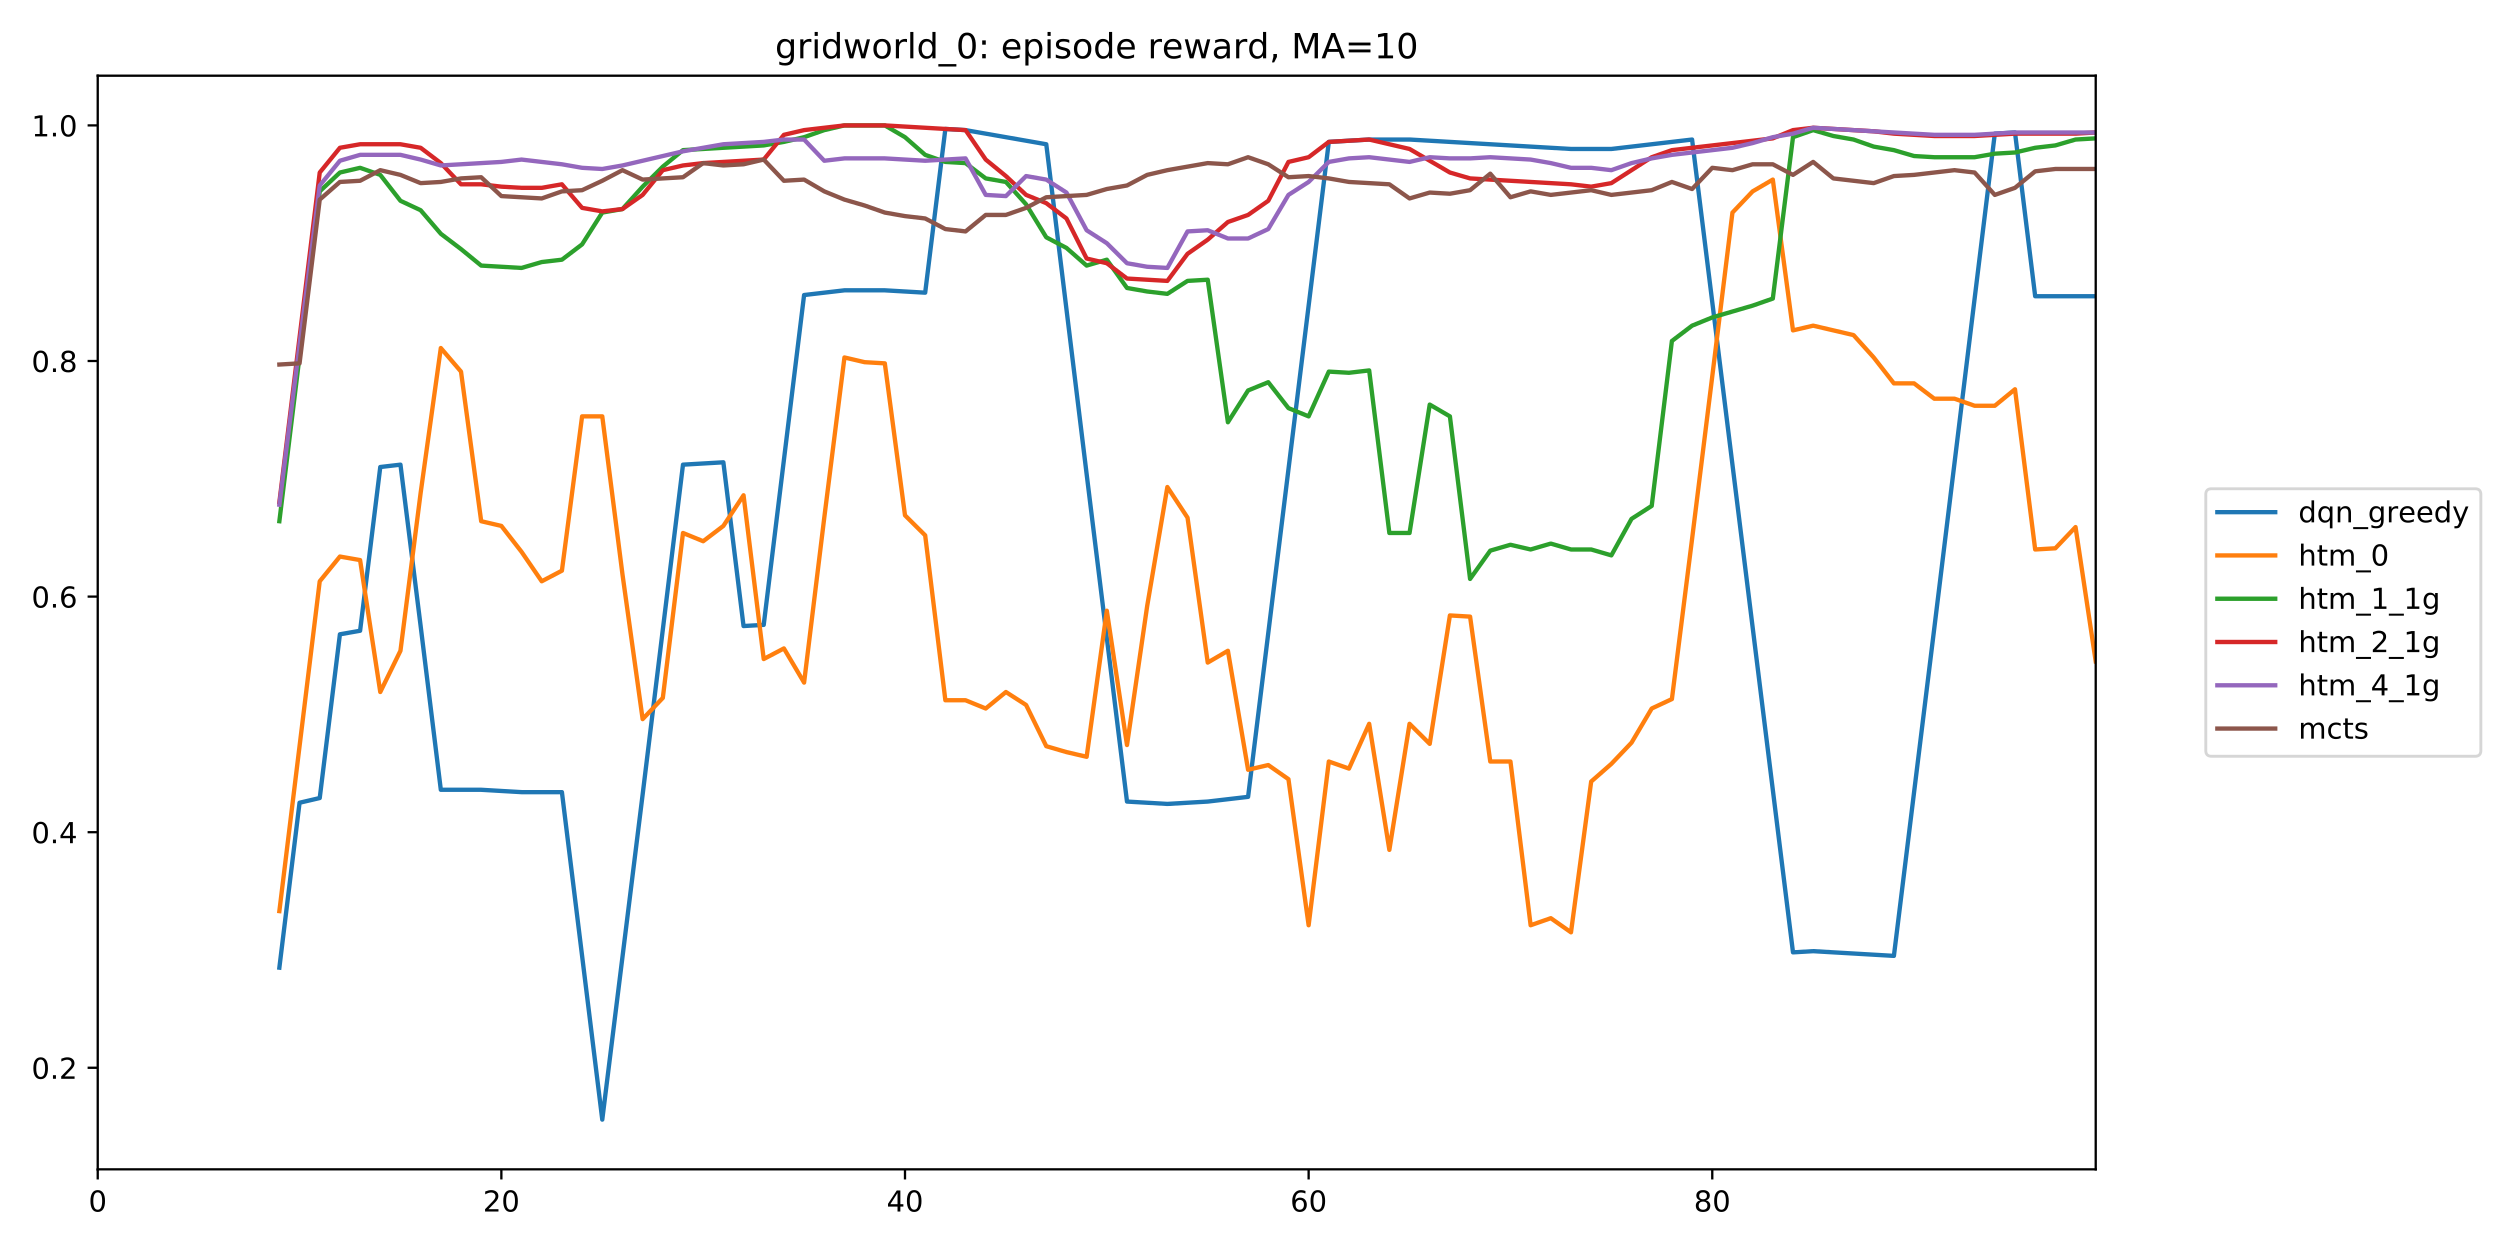 <?xml version="1.0" encoding="utf-8" standalone="no"?>
<!DOCTYPE svg PUBLIC "-//W3C//DTD SVG 1.1//EN"
  "http://www.w3.org/Graphics/SVG/1.1/DTD/svg11.dtd">
<!-- Created with matplotlib (https://matplotlib.org/) -->
<svg height="432pt" version="1.1" viewBox="0 0 864 432" width="864pt" xmlns="http://www.w3.org/2000/svg" xmlns:xlink="http://www.w3.org/1999/xlink">
 <defs>
  <style type="text/css">
*{stroke-linecap:butt;stroke-linejoin:round;}
  </style>
 </defs>
 <g id="figure_1">
  <g id="patch_1">
   <path d="M 0 432 
L 864 432 
L 864 0 
L 0 0 
z
" style="fill:#ffffff;"/>
  </g>
  <g id="axes_1">
   <g id="patch_2">
    <path d="M 33.775 404.12 
L 724.28 404.12 
L 724.28 26.16 
L 33.775 26.16 
z
" style="fill:#ffffff;"/>
   </g>
   <g id="matplotlib.axis_1">
    <g id="xtick_1">
     <g id="line2d_1">
      <defs>
       <path d="M 0 0 
L 0 3.5 
" id="maecb59f9ba" style="stroke:#000000;stroke-width:0.8;"/>
      </defs>
      <g>
       <use style="stroke:#000000;stroke-width:0.8;" x="33.775" xlink:href="#maecb59f9ba" y="404.12"/>
      </g>
     </g>
     <g id="text_1">
      <!-- 0 -->
      <defs>
       <path d="M 31.781 66.406 
Q 24.172 66.406 20.328 58.906 
Q 16.5 51.422 16.5 36.375 
Q 16.5 21.391 20.328 13.891 
Q 24.172 6.391 31.781 6.391 
Q 39.453 6.391 43.281 13.891 
Q 47.125 21.391 47.125 36.375 
Q 47.125 51.422 43.281 58.906 
Q 39.453 66.406 31.781 66.406 
z
M 31.781 74.219 
Q 44.047 74.219 50.516 64.516 
Q 56.984 54.828 56.984 36.375 
Q 56.984 17.969 50.516 8.266 
Q 44.047 -1.422 31.781 -1.422 
Q 19.531 -1.422 13.062 8.266 
Q 6.594 17.969 6.594 36.375 
Q 6.594 54.828 13.062 64.516 
Q 19.531 74.219 31.781 74.219 
z
" id="DejaVuSans-48"/>
      </defs>
      <g transform="translate(30.594 418.718)scale(0.1 -0.1)">
       <use xlink:href="#DejaVuSans-48"/>
      </g>
     </g>
    </g>
    <g id="xtick_2">
     <g id="line2d_2">
      <g>
       <use style="stroke:#000000;stroke-width:0.8;" x="173.271" xlink:href="#maecb59f9ba" y="404.12"/>
      </g>
     </g>
     <g id="text_2">
      <!-- 20 -->
      <defs>
       <path d="M 19.188 8.297 
L 53.609 8.297 
L 53.609 0 
L 7.328 0 
L 7.328 8.297 
Q 12.938 14.109 22.625 23.891 
Q 32.328 33.688 34.812 36.531 
Q 39.547 41.844 41.422 45.531 
Q 43.312 49.219 43.312 52.781 
Q 43.312 58.594 39.234 62.25 
Q 35.156 65.922 28.609 65.922 
Q 23.969 65.922 18.812 64.312 
Q 13.672 62.703 7.812 59.422 
L 7.812 69.391 
Q 13.766 71.781 18.938 73 
Q 24.125 74.219 28.422 74.219 
Q 39.75 74.219 46.484 68.547 
Q 53.219 62.891 53.219 53.422 
Q 53.219 48.922 51.531 44.891 
Q 49.859 40.875 45.406 35.406 
Q 44.188 33.984 37.641 27.219 
Q 31.109 20.453 19.188 8.297 
z
" id="DejaVuSans-50"/>
      </defs>
      <g transform="translate(166.908 418.718)scale(0.1 -0.1)">
       <use xlink:href="#DejaVuSans-50"/>
       <use x="63.623" xlink:href="#DejaVuSans-48"/>
      </g>
     </g>
    </g>
    <g id="xtick_3">
     <g id="line2d_3">
      <g>
       <use style="stroke:#000000;stroke-width:0.8;" x="312.767" xlink:href="#maecb59f9ba" y="404.12"/>
      </g>
     </g>
     <g id="text_3">
      <!-- 40 -->
      <defs>
       <path d="M 37.797 64.312 
L 12.891 25.391 
L 37.797 25.391 
z
M 35.203 72.906 
L 47.609 72.906 
L 47.609 25.391 
L 58.016 25.391 
L 58.016 17.188 
L 47.609 17.188 
L 47.609 0 
L 37.797 0 
L 37.797 17.188 
L 4.891 17.188 
L 4.891 26.703 
z
" id="DejaVuSans-52"/>
      </defs>
      <g transform="translate(306.404 418.718)scale(0.1 -0.1)">
       <use xlink:href="#DejaVuSans-52"/>
       <use x="63.623" xlink:href="#DejaVuSans-48"/>
      </g>
     </g>
    </g>
    <g id="xtick_4">
     <g id="line2d_4">
      <g>
       <use style="stroke:#000000;stroke-width:0.8;" x="452.263" xlink:href="#maecb59f9ba" y="404.12"/>
      </g>
     </g>
     <g id="text_4">
      <!-- 60 -->
      <defs>
       <path d="M 33.016 40.375 
Q 26.375 40.375 22.484 35.828 
Q 18.609 31.297 18.609 23.391 
Q 18.609 15.531 22.484 10.953 
Q 26.375 6.391 33.016 6.391 
Q 39.656 6.391 43.531 10.953 
Q 47.406 15.531 47.406 23.391 
Q 47.406 31.297 43.531 35.828 
Q 39.656 40.375 33.016 40.375 
z
M 52.594 71.297 
L 52.594 62.312 
Q 48.875 64.062 45.094 64.984 
Q 41.312 65.922 37.594 65.922 
Q 27.828 65.922 22.672 59.328 
Q 17.531 52.734 16.797 39.406 
Q 19.672 43.656 24.016 45.922 
Q 28.375 48.188 33.594 48.188 
Q 44.578 48.188 50.953 41.516 
Q 57.328 34.859 57.328 23.391 
Q 57.328 12.156 50.688 5.359 
Q 44.047 -1.422 33.016 -1.422 
Q 20.359 -1.422 13.672 8.266 
Q 6.984 17.969 6.984 36.375 
Q 6.984 53.656 15.188 63.938 
Q 23.391 74.219 37.203 74.219 
Q 40.922 74.219 44.703 73.484 
Q 48.484 72.75 52.594 71.297 
z
" id="DejaVuSans-54"/>
      </defs>
      <g transform="translate(445.9 418.718)scale(0.1 -0.1)">
       <use xlink:href="#DejaVuSans-54"/>
       <use x="63.623" xlink:href="#DejaVuSans-48"/>
      </g>
     </g>
    </g>
    <g id="xtick_5">
     <g id="line2d_5">
      <g>
       <use style="stroke:#000000;stroke-width:0.8;" x="591.759" xlink:href="#maecb59f9ba" y="404.12"/>
      </g>
     </g>
     <g id="text_5">
      <!-- 80 -->
      <defs>
       <path d="M 31.781 34.625 
Q 24.75 34.625 20.719 30.859 
Q 16.703 27.094 16.703 20.516 
Q 16.703 13.922 20.719 10.156 
Q 24.75 6.391 31.781 6.391 
Q 38.812 6.391 42.859 10.172 
Q 46.922 13.969 46.922 20.516 
Q 46.922 27.094 42.891 30.859 
Q 38.875 34.625 31.781 34.625 
z
M 21.922 38.812 
Q 15.578 40.375 12.031 44.719 
Q 8.5 49.078 8.5 55.328 
Q 8.5 64.062 14.719 69.141 
Q 20.953 74.219 31.781 74.219 
Q 42.672 74.219 48.875 69.141 
Q 55.078 64.062 55.078 55.328 
Q 55.078 49.078 51.531 44.719 
Q 48 40.375 41.703 38.812 
Q 48.828 37.156 52.797 32.312 
Q 56.781 27.484 56.781 20.516 
Q 56.781 9.906 50.312 4.234 
Q 43.844 -1.422 31.781 -1.422 
Q 19.734 -1.422 13.25 4.234 
Q 6.781 9.906 6.781 20.516 
Q 6.781 27.484 10.781 32.312 
Q 14.797 37.156 21.922 38.812 
z
M 18.312 54.391 
Q 18.312 48.734 21.844 45.562 
Q 25.391 42.391 31.781 42.391 
Q 38.141 42.391 41.719 45.562 
Q 45.312 48.734 45.312 54.391 
Q 45.312 60.062 41.719 63.234 
Q 38.141 66.406 31.781 66.406 
Q 25.391 66.406 21.844 63.234 
Q 18.312 60.062 18.312 54.391 
z
" id="DejaVuSans-56"/>
      </defs>
      <g transform="translate(585.396 418.718)scale(0.1 -0.1)">
       <use xlink:href="#DejaVuSans-56"/>
       <use x="63.623" xlink:href="#DejaVuSans-48"/>
      </g>
     </g>
    </g>
   </g>
   <g id="matplotlib.axis_2">
    <g id="ytick_1">
     <g id="line2d_6">
      <defs>
       <path d="M 0 0 
L -3.5 0 
" id="m6cb4c141c5" style="stroke:#000000;stroke-width:0.8;"/>
      </defs>
      <g>
       <use style="stroke:#000000;stroke-width:0.8;" x="33.775" xlink:href="#m6cb4c141c5" y="369.027"/>
      </g>
     </g>
     <g id="text_6">
      <!-- 0.2 -->
      <defs>
       <path d="M 10.688 12.406 
L 21 12.406 
L 21 0 
L 10.688 0 
z
" id="DejaVuSans-46"/>
      </defs>
      <g transform="translate(10.872 372.826)scale(0.1 -0.1)">
       <use xlink:href="#DejaVuSans-48"/>
       <use x="63.623" xlink:href="#DejaVuSans-46"/>
       <use x="95.41" xlink:href="#DejaVuSans-50"/>
      </g>
     </g>
    </g>
    <g id="ytick_2">
     <g id="line2d_7">
      <g>
       <use style="stroke:#000000;stroke-width:0.8;" x="33.775" xlink:href="#m6cb4c141c5" y="287.605"/>
      </g>
     </g>
     <g id="text_7">
      <!-- 0.4 -->
      <g transform="translate(10.872 291.405)scale(0.1 -0.1)">
       <use xlink:href="#DejaVuSans-48"/>
       <use x="63.623" xlink:href="#DejaVuSans-46"/>
       <use x="95.41" xlink:href="#DejaVuSans-52"/>
      </g>
     </g>
    </g>
    <g id="ytick_3">
     <g id="line2d_8">
      <g>
       <use style="stroke:#000000;stroke-width:0.8;" x="33.775" xlink:href="#m6cb4c141c5" y="206.184"/>
      </g>
     </g>
     <g id="text_8">
      <!-- 0.6 -->
      <g transform="translate(10.872 209.983)scale(0.1 -0.1)">
       <use xlink:href="#DejaVuSans-48"/>
       <use x="63.623" xlink:href="#DejaVuSans-46"/>
       <use x="95.41" xlink:href="#DejaVuSans-54"/>
      </g>
     </g>
    </g>
    <g id="ytick_4">
     <g id="line2d_9">
      <g>
       <use style="stroke:#000000;stroke-width:0.8;" x="33.775" xlink:href="#m6cb4c141c5" y="124.762"/>
      </g>
     </g>
     <g id="text_9">
      <!-- 0.8 -->
      <g transform="translate(10.872 128.561)scale(0.1 -0.1)">
       <use xlink:href="#DejaVuSans-48"/>
       <use x="63.623" xlink:href="#DejaVuSans-46"/>
       <use x="95.41" xlink:href="#DejaVuSans-56"/>
      </g>
     </g>
    </g>
    <g id="ytick_5">
     <g id="line2d_10">
      <g>
       <use style="stroke:#000000;stroke-width:0.8;" x="33.775" xlink:href="#m6cb4c141c5" y="43.34"/>
      </g>
     </g>
     <g id="text_10">
      <!-- 1.0 -->
      <defs>
       <path d="M 12.406 8.297 
L 28.516 8.297 
L 28.516 63.922 
L 10.984 60.406 
L 10.984 69.391 
L 28.422 72.906 
L 38.281 72.906 
L 38.281 8.297 
L 54.391 8.297 
L 54.391 0 
L 12.406 0 
z
" id="DejaVuSans-49"/>
      </defs>
      <g transform="translate(10.872 47.139)scale(0.1 -0.1)">
       <use xlink:href="#DejaVuSans-49"/>
       <use x="63.623" xlink:href="#DejaVuSans-46"/>
       <use x="95.41" xlink:href="#DejaVuSans-48"/>
      </g>
     </g>
    </g>
   </g>
   <g id="line2d_11">
    <path clip-path="url(#p62fd1a8f74)" d="M 96.548 334.423 
L 103.523 277.428 
L 110.498 275.799 
L 117.473 219.211 
L 124.447 217.99 
L 131.422 161.402 
L 138.397 160.587 
L 145.372 216.361 
L 152.347 272.949 
L 159.321 272.949 
L 166.296 272.949 
L 173.271 273.357 
L 180.246 273.764 
L 187.221 273.764 
L 194.195 273.764 
L 201.17 330.352 
L 208.145 386.94 
L 215.12 330.759 
L 222.095 274.578 
L 229.069 217.583 
L 236.044 160.587 
L 243.019 160.18 
L 249.994 159.773 
L 256.969 216.361 
L 263.943 215.954 
L 270.918 158.959 
L 277.893 101.964 
L 284.868 101.149 
L 291.843 100.335 
L 298.817 100.335 
L 305.792 100.335 
L 312.767 100.742 
L 319.742 101.149 
L 326.717 44.561 
L 333.691 44.968 
L 340.666 46.19 
L 347.641 47.411 
L 354.616 48.632 
L 361.591 49.854 
L 368.565 106.849 
L 375.54 163.844 
L 382.515 220.432 
L 389.49 277.021 
L 396.464 277.428 
L 403.439 277.835 
L 410.414 277.428 
L 417.389 277.021 
L 424.364 276.206 
L 431.338 275.392 
L 438.313 218.804 
L 445.288 162.216 
L 452.263 105.628 
L 459.238 49.04 
L 466.212 48.632 
L 473.187 48.225 
L 480.162 48.225 
L 487.137 48.225 
L 494.112 48.632 
L 501.086 49.04 
L 508.061 49.447 
L 515.036 49.854 
L 522.011 50.261 
L 528.986 50.668 
L 535.96 51.075 
L 542.935 51.482 
L 549.91 51.482 
L 556.885 51.482 
L 563.86 50.668 
L 570.834 49.854 
L 577.809 49.04 
L 584.784 48.225 
L 591.759 104.406 
L 598.734 160.587 
L 605.708 216.768 
L 612.683 272.949 
L 619.658 329.131 
L 626.633 328.723 
L 633.608 329.131 
L 640.582 329.538 
L 647.557 329.945 
L 654.532 330.352 
L 661.507 273.764 
L 668.482 217.176 
L 675.456 160.18 
L 682.431 103.185 
L 689.406 46.19 
L 696.381 45.783 
L 703.356 102.371 
L 710.33 102.371 
L 717.305 102.371 
L 724.28 102.371 
" style="fill:none;stroke:#1f77b4;stroke-linecap:square;stroke-width:1.5;"/>
   </g>
   <g id="line2d_12">
    <path clip-path="url(#p62fd1a8f74)" d="M 96.548 314.882 
L 103.523 257.886 
L 110.498 200.891 
L 117.473 192.342 
L 124.447 193.563 
L 131.422 239.159 
L 138.397 224.911 
L 145.372 170.358 
L 152.347 120.284 
L 159.321 128.426 
L 166.296 180.129 
L 173.271 181.757 
L 180.246 190.713 
L 187.221 200.891 
L 194.195 197.227 
L 201.17 143.896 
L 208.145 143.896 
L 215.12 198.449 
L 222.095 248.523 
L 229.069 241.195 
L 236.044 184.2 
L 243.019 187.049 
L 249.994 181.757 
L 256.969 171.172 
L 263.943 227.76 
L 270.918 224.096 
L 277.893 235.903 
L 284.868 178.907 
L 291.843 123.54 
L 298.817 125.169 
L 305.792 125.576 
L 312.767 178.093 
L 319.742 185.014 
L 326.717 242.009 
L 333.691 242.009 
L 340.666 244.859 
L 347.641 239.159 
L 354.616 243.638 
L 361.591 257.886 
L 368.565 259.922 
L 375.54 261.55 
L 382.515 211.069 
L 389.49 257.479 
L 396.464 209.44 
L 403.439 168.322 
L 410.414 178.907 
L 417.389 228.982 
L 424.364 224.911 
L 431.338 266.029 
L 438.313 264.4 
L 445.288 269.285 
L 452.263 319.767 
L 459.238 263.179 
L 466.212 265.622 
L 473.187 250.151 
L 480.162 293.712 
L 487.137 250.151 
L 494.112 257.072 
L 501.086 212.697 
L 508.061 213.104 
L 515.036 263.179 
L 522.011 263.179 
L 528.986 319.767 
L 535.96 317.324 
L 542.935 322.21 
L 549.91 270.1 
L 556.885 263.993 
L 563.86 256.665 
L 570.834 244.859 
L 577.809 241.602 
L 584.784 186.235 
L 591.759 130.054 
L 598.734 73.466 
L 605.708 66.138 
L 612.683 62.067 
L 619.658 114.177 
L 626.633 112.549 
L 633.608 114.177 
L 640.582 115.805 
L 647.557 123.54 
L 654.532 132.497 
L 661.507 132.497 
L 668.482 137.789 
L 675.456 137.789 
L 682.431 140.232 
L 689.406 140.232 
L 696.381 134.532 
L 703.356 189.899 
L 710.33 189.492 
L 717.305 182.164 
L 724.28 228.575 
" style="fill:none;stroke:#ff7f0e;stroke-linecap:square;stroke-width:1.5;"/>
   </g>
   <g id="line2d_13">
    <path clip-path="url(#p62fd1a8f74)" d="M 96.548 180.129 
L 103.523 123.133 
L 110.498 66.138 
L 117.473 59.624 
L 124.447 57.996 
L 131.422 60.439 
L 138.397 69.395 
L 145.372 72.652 
L 152.347 80.794 
L 159.321 86.086 
L 166.296 91.786 
L 173.271 92.193 
L 180.246 92.6 
L 187.221 90.565 
L 194.195 89.75 
L 201.17 84.458 
L 208.145 73.466 
L 215.12 72.245 
L 222.095 64.51 
L 229.069 57.589 
L 236.044 51.889 
L 243.019 51.482 
L 249.994 51.075 
L 256.969 50.668 
L 263.943 50.261 
L 270.918 49.04 
L 277.893 47.411 
L 284.868 44.968 
L 291.843 43.34 
L 298.817 43.34 
L 305.792 43.34 
L 312.767 47.411 
L 319.742 53.518 
L 326.717 55.96 
L 333.691 56.367 
L 340.666 61.66 
L 347.641 62.881 
L 354.616 70.616 
L 361.591 82.015 
L 368.565 85.679 
L 375.54 91.786 
L 382.515 89.75 
L 389.49 99.521 
L 396.464 100.742 
L 403.439 101.557 
L 410.414 97.078 
L 417.389 96.671 
L 424.364 145.931 
L 431.338 134.94 
L 438.313 132.09 
L 445.288 141.046 
L 452.263 143.896 
L 459.238 128.426 
L 466.212 128.833 
L 473.187 128.019 
L 480.162 184.2 
L 487.137 184.2 
L 494.112 139.825 
L 501.086 143.896 
L 508.061 200.077 
L 515.036 190.306 
L 522.011 188.271 
L 528.986 189.899 
L 535.96 187.864 
L 542.935 189.899 
L 549.91 189.899 
L 556.885 191.935 
L 563.86 179.314 
L 570.834 174.836 
L 577.809 117.841 
L 584.784 112.549 
L 591.759 109.699 
L 598.734 107.663 
L 605.708 105.628 
L 612.683 103.185 
L 619.658 47.411 
L 626.633 44.968 
L 633.608 47.004 
L 640.582 48.225 
L 647.557 50.668 
L 654.532 51.889 
L 661.507 53.925 
L 668.482 54.332 
L 675.456 54.332 
L 682.431 54.332 
L 689.406 53.111 
L 696.381 52.704 
L 703.356 51.075 
L 710.33 50.261 
L 717.305 48.225 
L 724.28 47.818 
" style="fill:none;stroke:#2ca02c;stroke-linecap:square;stroke-width:1.5;"/>
   </g>
   <g id="line2d_14">
    <path clip-path="url(#p62fd1a8f74)" d="M 96.548 173.615 
L 103.523 116.62 
L 110.498 59.624 
L 117.473 51.075 
L 124.447 49.854 
L 131.422 49.854 
L 138.397 49.854 
L 145.372 51.075 
L 152.347 56.367 
L 159.321 63.695 
L 166.296 63.695 
L 173.271 64.51 
L 180.246 64.917 
L 187.221 64.917 
L 194.195 63.695 
L 201.17 71.838 
L 208.145 73.059 
L 215.12 72.245 
L 222.095 67.359 
L 229.069 58.81 
L 236.044 57.182 
L 243.019 56.367 
L 249.994 55.96 
L 256.969 55.553 
L 263.943 55.146 
L 270.918 46.597 
L 277.893 44.968 
L 284.868 44.154 
L 291.843 43.34 
L 298.817 43.34 
L 305.792 43.34 
L 312.767 43.747 
L 319.742 44.154 
L 326.717 44.561 
L 333.691 44.968 
L 340.666 55.146 
L 347.641 60.846 
L 354.616 67.359 
L 361.591 70.209 
L 368.565 75.502 
L 375.54 89.343 
L 382.515 90.972 
L 389.49 96.264 
L 396.464 96.671 
L 403.439 97.078 
L 410.414 87.715 
L 417.389 82.83 
L 424.364 76.723 
L 431.338 74.28 
L 438.313 69.395 
L 445.288 55.96 
L 452.263 54.332 
L 459.238 49.04 
L 466.212 48.632 
L 473.187 48.225 
L 480.162 49.854 
L 487.137 51.482 
L 494.112 55.553 
L 501.086 59.624 
L 508.061 61.66 
L 515.036 62.067 
L 522.011 62.474 
L 528.986 62.881 
L 535.96 63.288 
L 542.935 63.695 
L 549.91 64.51 
L 556.885 63.288 
L 563.86 58.81 
L 570.834 54.332 
L 577.809 51.889 
L 584.784 51.075 
L 591.759 50.261 
L 598.734 49.447 
L 605.708 48.632 
L 612.683 47.818 
L 619.658 44.968 
L 626.633 44.154 
L 633.608 44.561 
L 640.582 44.968 
L 647.557 45.376 
L 654.532 46.19 
L 661.507 46.597 
L 668.482 47.004 
L 675.456 47.004 
L 682.431 47.004 
L 689.406 46.597 
L 696.381 46.19 
L 703.356 46.19 
L 710.33 46.19 
L 717.305 46.19 
L 724.28 45.783 
" style="fill:none;stroke:#d62728;stroke-linecap:square;stroke-width:1.5;"/>
   </g>
   <g id="line2d_15">
    <path clip-path="url(#p62fd1a8f74)" d="M 96.548 174.429 
L 103.523 119.062 
L 110.498 64.103 
L 117.473 55.553 
L 124.447 53.518 
L 131.422 53.518 
L 138.397 53.518 
L 145.372 55.146 
L 152.347 57.182 
L 159.321 56.775 
L 166.296 56.367 
L 173.271 55.96 
L 180.246 55.146 
L 187.221 55.96 
L 194.195 56.775 
L 201.17 57.996 
L 208.145 58.403 
L 215.12 57.182 
L 222.095 55.553 
L 229.069 53.925 
L 236.044 52.296 
L 243.019 51.075 
L 249.994 49.854 
L 256.969 49.447 
L 263.943 49.04 
L 270.918 48.225 
L 277.893 48.225 
L 284.868 55.553 
L 291.843 54.739 
L 298.817 54.739 
L 305.792 54.739 
L 312.767 55.146 
L 319.742 55.553 
L 326.717 55.146 
L 333.691 54.739 
L 340.666 67.359 
L 347.641 67.767 
L 354.616 60.846 
L 361.591 62.067 
L 368.565 66.545 
L 375.54 79.573 
L 382.515 84.051 
L 389.49 90.972 
L 396.464 92.193 
L 403.439 92.6 
L 410.414 79.98 
L 417.389 79.573 
L 424.364 82.422 
L 431.338 82.422 
L 438.313 79.166 
L 445.288 67.359 
L 452.263 62.881 
L 459.238 55.96 
L 466.212 54.739 
L 473.187 54.332 
L 480.162 55.146 
L 487.137 55.96 
L 494.112 54.332 
L 501.086 54.739 
L 508.061 54.739 
L 515.036 54.332 
L 522.011 54.739 
L 528.986 55.146 
L 535.96 56.367 
L 542.935 57.996 
L 549.91 57.996 
L 556.885 58.81 
L 563.86 56.367 
L 570.834 54.739 
L 577.809 53.518 
L 584.784 52.704 
L 591.759 51.889 
L 598.734 51.075 
L 605.708 49.447 
L 612.683 47.411 
L 619.658 46.19 
L 626.633 44.154 
L 633.608 44.561 
L 640.582 44.968 
L 647.557 45.376 
L 654.532 45.783 
L 661.507 46.19 
L 668.482 46.597 
L 675.456 46.597 
L 682.431 46.597 
L 689.406 46.19 
L 696.381 45.783 
L 703.356 45.783 
L 710.33 45.783 
L 717.305 45.783 
L 724.28 45.783 
" style="fill:none;stroke:#9467bd;stroke-linecap:square;stroke-width:1.5;"/>
   </g>
   <g id="line2d_16">
    <path clip-path="url(#p62fd1a8f74)" d="M 96.548 125.983 
L 103.523 125.576 
L 110.498 68.988 
L 117.473 62.881 
L 124.447 62.474 
L 131.422 58.81 
L 138.397 60.439 
L 145.372 63.288 
L 152.347 62.881 
L 159.321 61.66 
L 166.296 61.253 
L 173.271 67.767 
L 180.246 68.174 
L 187.221 68.581 
L 194.195 66.138 
L 201.17 65.731 
L 208.145 62.474 
L 215.12 58.81 
L 222.095 62.067 
L 229.069 61.66 
L 236.044 61.253 
L 243.019 56.367 
L 249.994 57.182 
L 256.969 56.775 
L 263.943 55.146 
L 270.918 62.474 
L 277.893 62.067 
L 284.868 66.138 
L 291.843 68.988 
L 298.817 71.023 
L 305.792 73.466 
L 312.767 74.687 
L 319.742 75.502 
L 326.717 79.166 
L 333.691 79.98 
L 340.666 74.28 
L 347.641 74.28 
L 354.616 71.838 
L 361.591 68.174 
L 368.565 67.767 
L 375.54 67.359 
L 382.515 65.324 
L 389.49 64.103 
L 396.464 60.439 
L 403.439 58.81 
L 410.414 57.589 
L 417.389 56.367 
L 424.364 56.775 
L 431.338 54.332 
L 438.313 56.775 
L 445.288 61.253 
L 452.263 60.846 
L 459.238 61.66 
L 466.212 62.881 
L 473.187 63.288 
L 480.162 63.695 
L 487.137 68.581 
L 494.112 66.545 
L 501.086 66.952 
L 508.061 65.731 
L 515.036 60.031 
L 522.011 68.174 
L 528.986 66.138 
L 535.96 67.359 
L 542.935 66.545 
L 549.91 65.731 
L 556.885 67.359 
L 563.86 66.545 
L 570.834 65.731 
L 577.809 62.881 
L 584.784 65.324 
L 591.759 57.996 
L 598.734 58.81 
L 605.708 56.775 
L 612.683 56.775 
L 619.658 60.439 
L 626.633 55.96 
L 633.608 61.66 
L 640.582 62.474 
L 647.557 63.288 
L 654.532 60.846 
L 661.507 60.439 
L 668.482 59.624 
L 675.456 58.81 
L 682.431 59.624 
L 689.406 67.359 
L 696.381 64.917 
L 703.356 59.217 
L 710.33 58.403 
L 717.305 58.403 
L 724.28 58.403 
" style="fill:none;stroke:#8c564b;stroke-linecap:square;stroke-width:1.5;"/>
   </g>
   <g id="patch_3">
    <path d="M 33.775 404.12 
L 33.775 26.16 
" style="fill:none;stroke:#000000;stroke-linecap:square;stroke-linejoin:miter;stroke-width:0.8;"/>
   </g>
   <g id="patch_4">
    <path d="M 724.28 404.12 
L 724.28 26.16 
" style="fill:none;stroke:#000000;stroke-linecap:square;stroke-linejoin:miter;stroke-width:0.8;"/>
   </g>
   <g id="patch_5">
    <path d="M 33.775 404.12 
L 724.28 404.12 
" style="fill:none;stroke:#000000;stroke-linecap:square;stroke-linejoin:miter;stroke-width:0.8;"/>
   </g>
   <g id="patch_6">
    <path d="M 33.775 26.16 
L 724.28 26.16 
" style="fill:none;stroke:#000000;stroke-linecap:square;stroke-linejoin:miter;stroke-width:0.8;"/>
   </g>
   <g id="text_11">
    <!-- gridworld_0: episode reward, MA=10 -->
    <defs>
     <path d="M 45.406 27.984 
Q 45.406 37.75 41.375 43.109 
Q 37.359 48.484 30.078 48.484 
Q 22.859 48.484 18.828 43.109 
Q 14.797 37.75 14.797 27.984 
Q 14.797 18.266 18.828 12.891 
Q 22.859 7.516 30.078 7.516 
Q 37.359 7.516 41.375 12.891 
Q 45.406 18.266 45.406 27.984 
z
M 54.391 6.781 
Q 54.391 -7.172 48.188 -13.984 
Q 42 -20.797 29.203 -20.797 
Q 24.469 -20.797 20.266 -20.094 
Q 16.062 -19.391 12.109 -17.922 
L 12.109 -9.188 
Q 16.062 -11.328 19.922 -12.344 
Q 23.781 -13.375 27.781 -13.375 
Q 36.625 -13.375 41.016 -8.766 
Q 45.406 -4.156 45.406 5.172 
L 45.406 9.625 
Q 42.625 4.781 38.281 2.391 
Q 33.938 0 27.875 0 
Q 17.828 0 11.672 7.656 
Q 5.516 15.328 5.516 27.984 
Q 5.516 40.672 11.672 48.328 
Q 17.828 56 27.875 56 
Q 33.938 56 38.281 53.609 
Q 42.625 51.219 45.406 46.391 
L 45.406 54.688 
L 54.391 54.688 
z
" id="DejaVuSans-103"/>
     <path d="M 41.109 46.297 
Q 39.594 47.172 37.812 47.578 
Q 36.031 48 33.891 48 
Q 26.266 48 22.188 43.047 
Q 18.109 38.094 18.109 28.812 
L 18.109 0 
L 9.078 0 
L 9.078 54.688 
L 18.109 54.688 
L 18.109 46.188 
Q 20.953 51.172 25.484 53.578 
Q 30.031 56 36.531 56 
Q 37.453 56 38.578 55.875 
Q 39.703 55.766 41.062 55.516 
z
" id="DejaVuSans-114"/>
     <path d="M 9.422 54.688 
L 18.406 54.688 
L 18.406 0 
L 9.422 0 
z
M 9.422 75.984 
L 18.406 75.984 
L 18.406 64.594 
L 9.422 64.594 
z
" id="DejaVuSans-105"/>
     <path d="M 45.406 46.391 
L 45.406 75.984 
L 54.391 75.984 
L 54.391 0 
L 45.406 0 
L 45.406 8.203 
Q 42.578 3.328 38.25 0.953 
Q 33.938 -1.422 27.875 -1.422 
Q 17.969 -1.422 11.734 6.484 
Q 5.516 14.406 5.516 27.297 
Q 5.516 40.188 11.734 48.094 
Q 17.969 56 27.875 56 
Q 33.938 56 38.25 53.625 
Q 42.578 51.266 45.406 46.391 
z
M 14.797 27.297 
Q 14.797 17.391 18.875 11.75 
Q 22.953 6.109 30.078 6.109 
Q 37.203 6.109 41.297 11.75 
Q 45.406 17.391 45.406 27.297 
Q 45.406 37.203 41.297 42.844 
Q 37.203 48.484 30.078 48.484 
Q 22.953 48.484 18.875 42.844 
Q 14.797 37.203 14.797 27.297 
z
" id="DejaVuSans-100"/>
     <path d="M 4.203 54.688 
L 13.188 54.688 
L 24.422 12.016 
L 35.594 54.688 
L 46.188 54.688 
L 57.422 12.016 
L 68.609 54.688 
L 77.594 54.688 
L 63.281 0 
L 52.688 0 
L 40.922 44.828 
L 29.109 0 
L 18.5 0 
z
" id="DejaVuSans-119"/>
     <path d="M 30.609 48.391 
Q 23.391 48.391 19.188 42.75 
Q 14.984 37.109 14.984 27.297 
Q 14.984 17.484 19.156 11.844 
Q 23.344 6.203 30.609 6.203 
Q 37.797 6.203 41.984 11.859 
Q 46.188 17.531 46.188 27.297 
Q 46.188 37.016 41.984 42.703 
Q 37.797 48.391 30.609 48.391 
z
M 30.609 56 
Q 42.328 56 49.016 48.375 
Q 55.719 40.766 55.719 27.297 
Q 55.719 13.875 49.016 6.219 
Q 42.328 -1.422 30.609 -1.422 
Q 18.844 -1.422 12.172 6.219 
Q 5.516 13.875 5.516 27.297 
Q 5.516 40.766 12.172 48.375 
Q 18.844 56 30.609 56 
z
" id="DejaVuSans-111"/>
     <path d="M 9.422 75.984 
L 18.406 75.984 
L 18.406 0 
L 9.422 0 
z
" id="DejaVuSans-108"/>
     <path d="M 50.984 -16.609 
L 50.984 -23.578 
L -0.984 -23.578 
L -0.984 -16.609 
z
" id="DejaVuSans-95"/>
     <path d="M 11.719 12.406 
L 22.016 12.406 
L 22.016 0 
L 11.719 0 
z
M 11.719 51.703 
L 22.016 51.703 
L 22.016 39.312 
L 11.719 39.312 
z
" id="DejaVuSans-58"/>
     <path id="DejaVuSans-32"/>
     <path d="M 56.203 29.594 
L 56.203 25.203 
L 14.891 25.203 
Q 15.484 15.922 20.484 11.062 
Q 25.484 6.203 34.422 6.203 
Q 39.594 6.203 44.453 7.469 
Q 49.312 8.734 54.109 11.281 
L 54.109 2.781 
Q 49.266 0.734 44.188 -0.344 
Q 39.109 -1.422 33.891 -1.422 
Q 20.797 -1.422 13.156 6.188 
Q 5.516 13.812 5.516 26.812 
Q 5.516 40.234 12.766 48.109 
Q 20.016 56 32.328 56 
Q 43.359 56 49.781 48.891 
Q 56.203 41.797 56.203 29.594 
z
M 47.219 32.234 
Q 47.125 39.594 43.094 43.984 
Q 39.062 48.391 32.422 48.391 
Q 24.906 48.391 20.391 44.141 
Q 15.875 39.891 15.188 32.172 
z
" id="DejaVuSans-101"/>
     <path d="M 18.109 8.203 
L 18.109 -20.797 
L 9.078 -20.797 
L 9.078 54.688 
L 18.109 54.688 
L 18.109 46.391 
Q 20.953 51.266 25.266 53.625 
Q 29.594 56 35.594 56 
Q 45.562 56 51.781 48.094 
Q 58.016 40.188 58.016 27.297 
Q 58.016 14.406 51.781 6.484 
Q 45.562 -1.422 35.594 -1.422 
Q 29.594 -1.422 25.266 0.953 
Q 20.953 3.328 18.109 8.203 
z
M 48.688 27.297 
Q 48.688 37.203 44.609 42.844 
Q 40.531 48.484 33.406 48.484 
Q 26.266 48.484 22.188 42.844 
Q 18.109 37.203 18.109 27.297 
Q 18.109 17.391 22.188 11.75 
Q 26.266 6.109 33.406 6.109 
Q 40.531 6.109 44.609 11.75 
Q 48.688 17.391 48.688 27.297 
z
" id="DejaVuSans-112"/>
     <path d="M 44.281 53.078 
L 44.281 44.578 
Q 40.484 46.531 36.375 47.5 
Q 32.281 48.484 27.875 48.484 
Q 21.188 48.484 17.844 46.438 
Q 14.5 44.391 14.5 40.281 
Q 14.5 37.156 16.891 35.375 
Q 19.281 33.594 26.516 31.984 
L 29.594 31.297 
Q 39.156 29.25 43.188 25.516 
Q 47.219 21.781 47.219 15.094 
Q 47.219 7.469 41.188 3.016 
Q 35.156 -1.422 24.609 -1.422 
Q 20.219 -1.422 15.453 -0.562 
Q 10.688 0.297 5.422 2 
L 5.422 11.281 
Q 10.406 8.688 15.234 7.391 
Q 20.062 6.109 24.812 6.109 
Q 31.156 6.109 34.562 8.281 
Q 37.984 10.453 37.984 14.406 
Q 37.984 18.062 35.516 20.016 
Q 33.062 21.969 24.703 23.781 
L 21.578 24.516 
Q 13.234 26.266 9.516 29.906 
Q 5.812 33.547 5.812 39.891 
Q 5.812 47.609 11.281 51.797 
Q 16.75 56 26.812 56 
Q 31.781 56 36.172 55.266 
Q 40.578 54.547 44.281 53.078 
z
" id="DejaVuSans-115"/>
     <path d="M 34.281 27.484 
Q 23.391 27.484 19.188 25 
Q 14.984 22.516 14.984 16.5 
Q 14.984 11.719 18.141 8.906 
Q 21.297 6.109 26.703 6.109 
Q 34.188 6.109 38.703 11.406 
Q 43.219 16.703 43.219 25.484 
L 43.219 27.484 
z
M 52.203 31.203 
L 52.203 0 
L 43.219 0 
L 43.219 8.297 
Q 40.141 3.328 35.547 0.953 
Q 30.953 -1.422 24.312 -1.422 
Q 15.922 -1.422 10.953 3.297 
Q 6 8.016 6 15.922 
Q 6 25.141 12.172 29.828 
Q 18.359 34.516 30.609 34.516 
L 43.219 34.516 
L 43.219 35.406 
Q 43.219 41.609 39.141 45 
Q 35.062 48.391 27.688 48.391 
Q 23 48.391 18.547 47.266 
Q 14.109 46.141 10.016 43.891 
L 10.016 52.203 
Q 14.938 54.109 19.578 55.047 
Q 24.219 56 28.609 56 
Q 40.484 56 46.344 49.844 
Q 52.203 43.703 52.203 31.203 
z
" id="DejaVuSans-97"/>
     <path d="M 11.719 12.406 
L 22.016 12.406 
L 22.016 4 
L 14.016 -11.625 
L 7.719 -11.625 
L 11.719 4 
z
" id="DejaVuSans-44"/>
     <path d="M 9.812 72.906 
L 24.516 72.906 
L 43.109 23.297 
L 61.812 72.906 
L 76.516 72.906 
L 76.516 0 
L 66.891 0 
L 66.891 64.016 
L 48.094 14.016 
L 38.188 14.016 
L 19.391 64.016 
L 19.391 0 
L 9.812 0 
z
" id="DejaVuSans-77"/>
     <path d="M 34.188 63.188 
L 20.797 26.906 
L 47.609 26.906 
z
M 28.609 72.906 
L 39.797 72.906 
L 67.578 0 
L 57.328 0 
L 50.688 18.703 
L 17.828 18.703 
L 11.188 0 
L 0.781 0 
z
" id="DejaVuSans-65"/>
     <path d="M 10.594 45.406 
L 73.188 45.406 
L 73.188 37.203 
L 10.594 37.203 
z
M 10.594 25.484 
L 73.188 25.484 
L 73.188 17.188 
L 10.594 17.188 
z
" id="DejaVuSans-61"/>
    </defs>
    <g transform="translate(267.864 20.16)scale(0.12 -0.12)">
     <use xlink:href="#DejaVuSans-103"/>
     <use x="63.477" xlink:href="#DejaVuSans-114"/>
     <use x="104.59" xlink:href="#DejaVuSans-105"/>
     <use x="132.373" xlink:href="#DejaVuSans-100"/>
     <use x="195.85" xlink:href="#DejaVuSans-119"/>
     <use x="277.637" xlink:href="#DejaVuSans-111"/>
     <use x="338.818" xlink:href="#DejaVuSans-114"/>
     <use x="379.932" xlink:href="#DejaVuSans-108"/>
     <use x="407.715" xlink:href="#DejaVuSans-100"/>
     <use x="471.191" xlink:href="#DejaVuSans-95"/>
     <use x="521.191" xlink:href="#DejaVuSans-48"/>
     <use x="584.814" xlink:href="#DejaVuSans-58"/>
     <use x="618.506" xlink:href="#DejaVuSans-32"/>
     <use x="650.293" xlink:href="#DejaVuSans-101"/>
     <use x="711.816" xlink:href="#DejaVuSans-112"/>
     <use x="775.293" xlink:href="#DejaVuSans-105"/>
     <use x="803.076" xlink:href="#DejaVuSans-115"/>
     <use x="855.176" xlink:href="#DejaVuSans-111"/>
     <use x="916.357" xlink:href="#DejaVuSans-100"/>
     <use x="979.834" xlink:href="#DejaVuSans-101"/>
     <use x="1041.357" xlink:href="#DejaVuSans-32"/>
     <use x="1073.145" xlink:href="#DejaVuSans-114"/>
     <use x="1114.227" xlink:href="#DejaVuSans-101"/>
     <use x="1175.75" xlink:href="#DejaVuSans-119"/>
     <use x="1257.537" xlink:href="#DejaVuSans-97"/>
     <use x="1318.816" xlink:href="#DejaVuSans-114"/>
     <use x="1359.914" xlink:href="#DejaVuSans-100"/>
     <use x="1423.391" xlink:href="#DejaVuSans-44"/>
     <use x="1455.178" xlink:href="#DejaVuSans-32"/>
     <use x="1486.965" xlink:href="#DejaVuSans-77"/>
     <use x="1573.244" xlink:href="#DejaVuSans-65"/>
     <use x="1641.652" xlink:href="#DejaVuSans-61"/>
     <use x="1725.441" xlink:href="#DejaVuSans-49"/>
     <use x="1789.064" xlink:href="#DejaVuSans-48"/>
    </g>
   </g>
   <g id="legend_1">
    <g id="patch_7">
     <path d="M 764.317 261.37 
L 855.381 261.37 
Q 857.381 261.37 857.381 259.37 
L 857.381 170.91 
Q 857.381 168.91 855.381 168.91 
L 764.317 168.91 
Q 762.317 168.91 762.317 170.91 
L 762.317 259.37 
Q 762.317 261.37 764.317 261.37 
z
" style="fill:#ffffff;opacity:0.8;stroke:#cccccc;stroke-linejoin:miter;"/>
    </g>
    <g id="line2d_17">
     <path d="M 766.317 177.009 
L 786.317 177.009 
" style="fill:none;stroke:#1f77b4;stroke-linecap:square;stroke-width:1.5;"/>
    </g>
    <g id="line2d_18"/>
    <g id="text_12">
     <!-- dqn_greedy -->
     <defs>
      <path d="M 14.797 27.297 
Q 14.797 17.391 18.875 11.75 
Q 22.953 6.109 30.078 6.109 
Q 37.203 6.109 41.297 11.75 
Q 45.406 17.391 45.406 27.297 
Q 45.406 37.203 41.297 42.844 
Q 37.203 48.484 30.078 48.484 
Q 22.953 48.484 18.875 42.844 
Q 14.797 37.203 14.797 27.297 
z
M 45.406 8.203 
Q 42.578 3.328 38.25 0.953 
Q 33.938 -1.422 27.875 -1.422 
Q 17.969 -1.422 11.734 6.484 
Q 5.516 14.406 5.516 27.297 
Q 5.516 40.188 11.734 48.094 
Q 17.969 56 27.875 56 
Q 33.938 56 38.25 53.625 
Q 42.578 51.266 45.406 46.391 
L 45.406 54.688 
L 54.391 54.688 
L 54.391 -20.797 
L 45.406 -20.797 
z
" id="DejaVuSans-113"/>
      <path d="M 54.891 33.016 
L 54.891 0 
L 45.906 0 
L 45.906 32.719 
Q 45.906 40.484 42.875 44.328 
Q 39.844 48.188 33.797 48.188 
Q 26.516 48.188 22.312 43.547 
Q 18.109 38.922 18.109 30.906 
L 18.109 0 
L 9.078 0 
L 9.078 54.688 
L 18.109 54.688 
L 18.109 46.188 
Q 21.344 51.125 25.703 53.562 
Q 30.078 56 35.797 56 
Q 45.219 56 50.047 50.172 
Q 54.891 44.344 54.891 33.016 
z
" id="DejaVuSans-110"/>
      <path d="M 32.172 -5.078 
Q 28.375 -14.844 24.75 -17.812 
Q 21.141 -20.797 15.094 -20.797 
L 7.906 -20.797 
L 7.906 -13.281 
L 13.188 -13.281 
Q 16.891 -13.281 18.938 -11.516 
Q 21 -9.766 23.484 -3.219 
L 25.094 0.875 
L 2.984 54.688 
L 12.5 54.688 
L 29.594 11.922 
L 46.688 54.688 
L 56.203 54.688 
z
" id="DejaVuSans-121"/>
     </defs>
     <g transform="translate(794.317 180.509)scale(0.1 -0.1)">
      <use xlink:href="#DejaVuSans-100"/>
      <use x="63.477" xlink:href="#DejaVuSans-113"/>
      <use x="126.953" xlink:href="#DejaVuSans-110"/>
      <use x="190.332" xlink:href="#DejaVuSans-95"/>
      <use x="240.332" xlink:href="#DejaVuSans-103"/>
      <use x="303.809" xlink:href="#DejaVuSans-114"/>
      <use x="344.891" xlink:href="#DejaVuSans-101"/>
      <use x="406.414" xlink:href="#DejaVuSans-101"/>
      <use x="467.938" xlink:href="#DejaVuSans-100"/>
      <use x="531.414" xlink:href="#DejaVuSans-121"/>
     </g>
    </g>
    <g id="line2d_19">
     <path d="M 766.317 191.965 
L 786.317 191.965 
" style="fill:none;stroke:#ff7f0e;stroke-linecap:square;stroke-width:1.5;"/>
    </g>
    <g id="line2d_20"/>
    <g id="text_13">
     <!-- htm_0 -->
     <defs>
      <path d="M 54.891 33.016 
L 54.891 0 
L 45.906 0 
L 45.906 32.719 
Q 45.906 40.484 42.875 44.328 
Q 39.844 48.188 33.797 48.188 
Q 26.516 48.188 22.312 43.547 
Q 18.109 38.922 18.109 30.906 
L 18.109 0 
L 9.078 0 
L 9.078 75.984 
L 18.109 75.984 
L 18.109 46.188 
Q 21.344 51.125 25.703 53.562 
Q 30.078 56 35.797 56 
Q 45.219 56 50.047 50.172 
Q 54.891 44.344 54.891 33.016 
z
" id="DejaVuSans-104"/>
      <path d="M 18.312 70.219 
L 18.312 54.688 
L 36.812 54.688 
L 36.812 47.703 
L 18.312 47.703 
L 18.312 18.016 
Q 18.312 11.328 20.141 9.422 
Q 21.969 7.516 27.594 7.516 
L 36.812 7.516 
L 36.812 0 
L 27.594 0 
Q 17.188 0 13.234 3.875 
Q 9.281 7.766 9.281 18.016 
L 9.281 47.703 
L 2.688 47.703 
L 2.688 54.688 
L 9.281 54.688 
L 9.281 70.219 
z
" id="DejaVuSans-116"/>
      <path d="M 52 44.188 
Q 55.375 50.25 60.062 53.125 
Q 64.75 56 71.094 56 
Q 79.641 56 84.281 50.016 
Q 88.922 44.047 88.922 33.016 
L 88.922 0 
L 79.891 0 
L 79.891 32.719 
Q 79.891 40.578 77.094 44.375 
Q 74.312 48.188 68.609 48.188 
Q 61.625 48.188 57.562 43.547 
Q 53.516 38.922 53.516 30.906 
L 53.516 0 
L 44.484 0 
L 44.484 32.719 
Q 44.484 40.625 41.703 44.406 
Q 38.922 48.188 33.109 48.188 
Q 26.219 48.188 22.156 43.531 
Q 18.109 38.875 18.109 30.906 
L 18.109 0 
L 9.078 0 
L 9.078 54.688 
L 18.109 54.688 
L 18.109 46.188 
Q 21.188 51.219 25.484 53.609 
Q 29.781 56 35.688 56 
Q 41.656 56 45.828 52.969 
Q 50 49.953 52 44.188 
z
" id="DejaVuSans-109"/>
     </defs>
     <g transform="translate(794.317 195.465)scale(0.1 -0.1)">
      <use xlink:href="#DejaVuSans-104"/>
      <use x="63.379" xlink:href="#DejaVuSans-116"/>
      <use x="102.588" xlink:href="#DejaVuSans-109"/>
      <use x="200" xlink:href="#DejaVuSans-95"/>
      <use x="250" xlink:href="#DejaVuSans-48"/>
     </g>
    </g>
    <g id="line2d_21">
     <path d="M 766.317 206.921 
L 786.317 206.921 
" style="fill:none;stroke:#2ca02c;stroke-linecap:square;stroke-width:1.5;"/>
    </g>
    <g id="line2d_22"/>
    <g id="text_14">
     <!-- htm_1_1g -->
     <g transform="translate(794.317 210.421)scale(0.1 -0.1)">
      <use xlink:href="#DejaVuSans-104"/>
      <use x="63.379" xlink:href="#DejaVuSans-116"/>
      <use x="102.588" xlink:href="#DejaVuSans-109"/>
      <use x="200" xlink:href="#DejaVuSans-95"/>
      <use x="250" xlink:href="#DejaVuSans-49"/>
      <use x="313.623" xlink:href="#DejaVuSans-95"/>
      <use x="363.623" xlink:href="#DejaVuSans-49"/>
      <use x="427.246" xlink:href="#DejaVuSans-103"/>
     </g>
    </g>
    <g id="line2d_23">
     <path d="M 766.317 221.877 
L 786.317 221.877 
" style="fill:none;stroke:#d62728;stroke-linecap:square;stroke-width:1.5;"/>
    </g>
    <g id="line2d_24"/>
    <g id="text_15">
     <!-- htm_2_1g -->
     <g transform="translate(794.317 225.377)scale(0.1 -0.1)">
      <use xlink:href="#DejaVuSans-104"/>
      <use x="63.379" xlink:href="#DejaVuSans-116"/>
      <use x="102.588" xlink:href="#DejaVuSans-109"/>
      <use x="200" xlink:href="#DejaVuSans-95"/>
      <use x="250" xlink:href="#DejaVuSans-50"/>
      <use x="313.623" xlink:href="#DejaVuSans-95"/>
      <use x="363.623" xlink:href="#DejaVuSans-49"/>
      <use x="427.246" xlink:href="#DejaVuSans-103"/>
     </g>
    </g>
    <g id="line2d_25">
     <path d="M 766.317 236.834 
L 786.317 236.834 
" style="fill:none;stroke:#9467bd;stroke-linecap:square;stroke-width:1.5;"/>
    </g>
    <g id="line2d_26"/>
    <g id="text_16">
     <!-- htm_4_1g -->
     <g transform="translate(794.317 240.334)scale(0.1 -0.1)">
      <use xlink:href="#DejaVuSans-104"/>
      <use x="63.379" xlink:href="#DejaVuSans-116"/>
      <use x="102.588" xlink:href="#DejaVuSans-109"/>
      <use x="200" xlink:href="#DejaVuSans-95"/>
      <use x="250" xlink:href="#DejaVuSans-52"/>
      <use x="313.623" xlink:href="#DejaVuSans-95"/>
      <use x="363.623" xlink:href="#DejaVuSans-49"/>
      <use x="427.246" xlink:href="#DejaVuSans-103"/>
     </g>
    </g>
    <g id="line2d_27">
     <path d="M 766.317 251.79 
L 786.317 251.79 
" style="fill:none;stroke:#8c564b;stroke-linecap:square;stroke-width:1.5;"/>
    </g>
    <g id="line2d_28"/>
    <g id="text_17">
     <!-- mcts -->
     <defs>
      <path d="M 48.781 52.594 
L 48.781 44.188 
Q 44.969 46.297 41.141 47.344 
Q 37.312 48.391 33.406 48.391 
Q 24.656 48.391 19.812 42.844 
Q 14.984 37.312 14.984 27.297 
Q 14.984 17.281 19.812 11.734 
Q 24.656 6.203 33.406 6.203 
Q 37.312 6.203 41.141 7.25 
Q 44.969 8.297 48.781 10.406 
L 48.781 2.094 
Q 45.016 0.344 40.984 -0.531 
Q 36.969 -1.422 32.422 -1.422 
Q 20.062 -1.422 12.781 6.344 
Q 5.516 14.109 5.516 27.297 
Q 5.516 40.672 12.859 48.328 
Q 20.219 56 33.016 56 
Q 37.156 56 41.109 55.141 
Q 45.062 54.297 48.781 52.594 
z
" id="DejaVuSans-99"/>
     </defs>
     <g transform="translate(794.317 255.29)scale(0.1 -0.1)">
      <use xlink:href="#DejaVuSans-109"/>
      <use x="97.412" xlink:href="#DejaVuSans-99"/>
      <use x="152.393" xlink:href="#DejaVuSans-116"/>
      <use x="191.602" xlink:href="#DejaVuSans-115"/>
     </g>
    </g>
   </g>
  </g>
 </g>
 <defs>
  <clipPath id="p62fd1a8f74">
   <rect height="377.96" width="690.505" x="33.775" y="26.16"/>
  </clipPath>
 </defs>
</svg>
